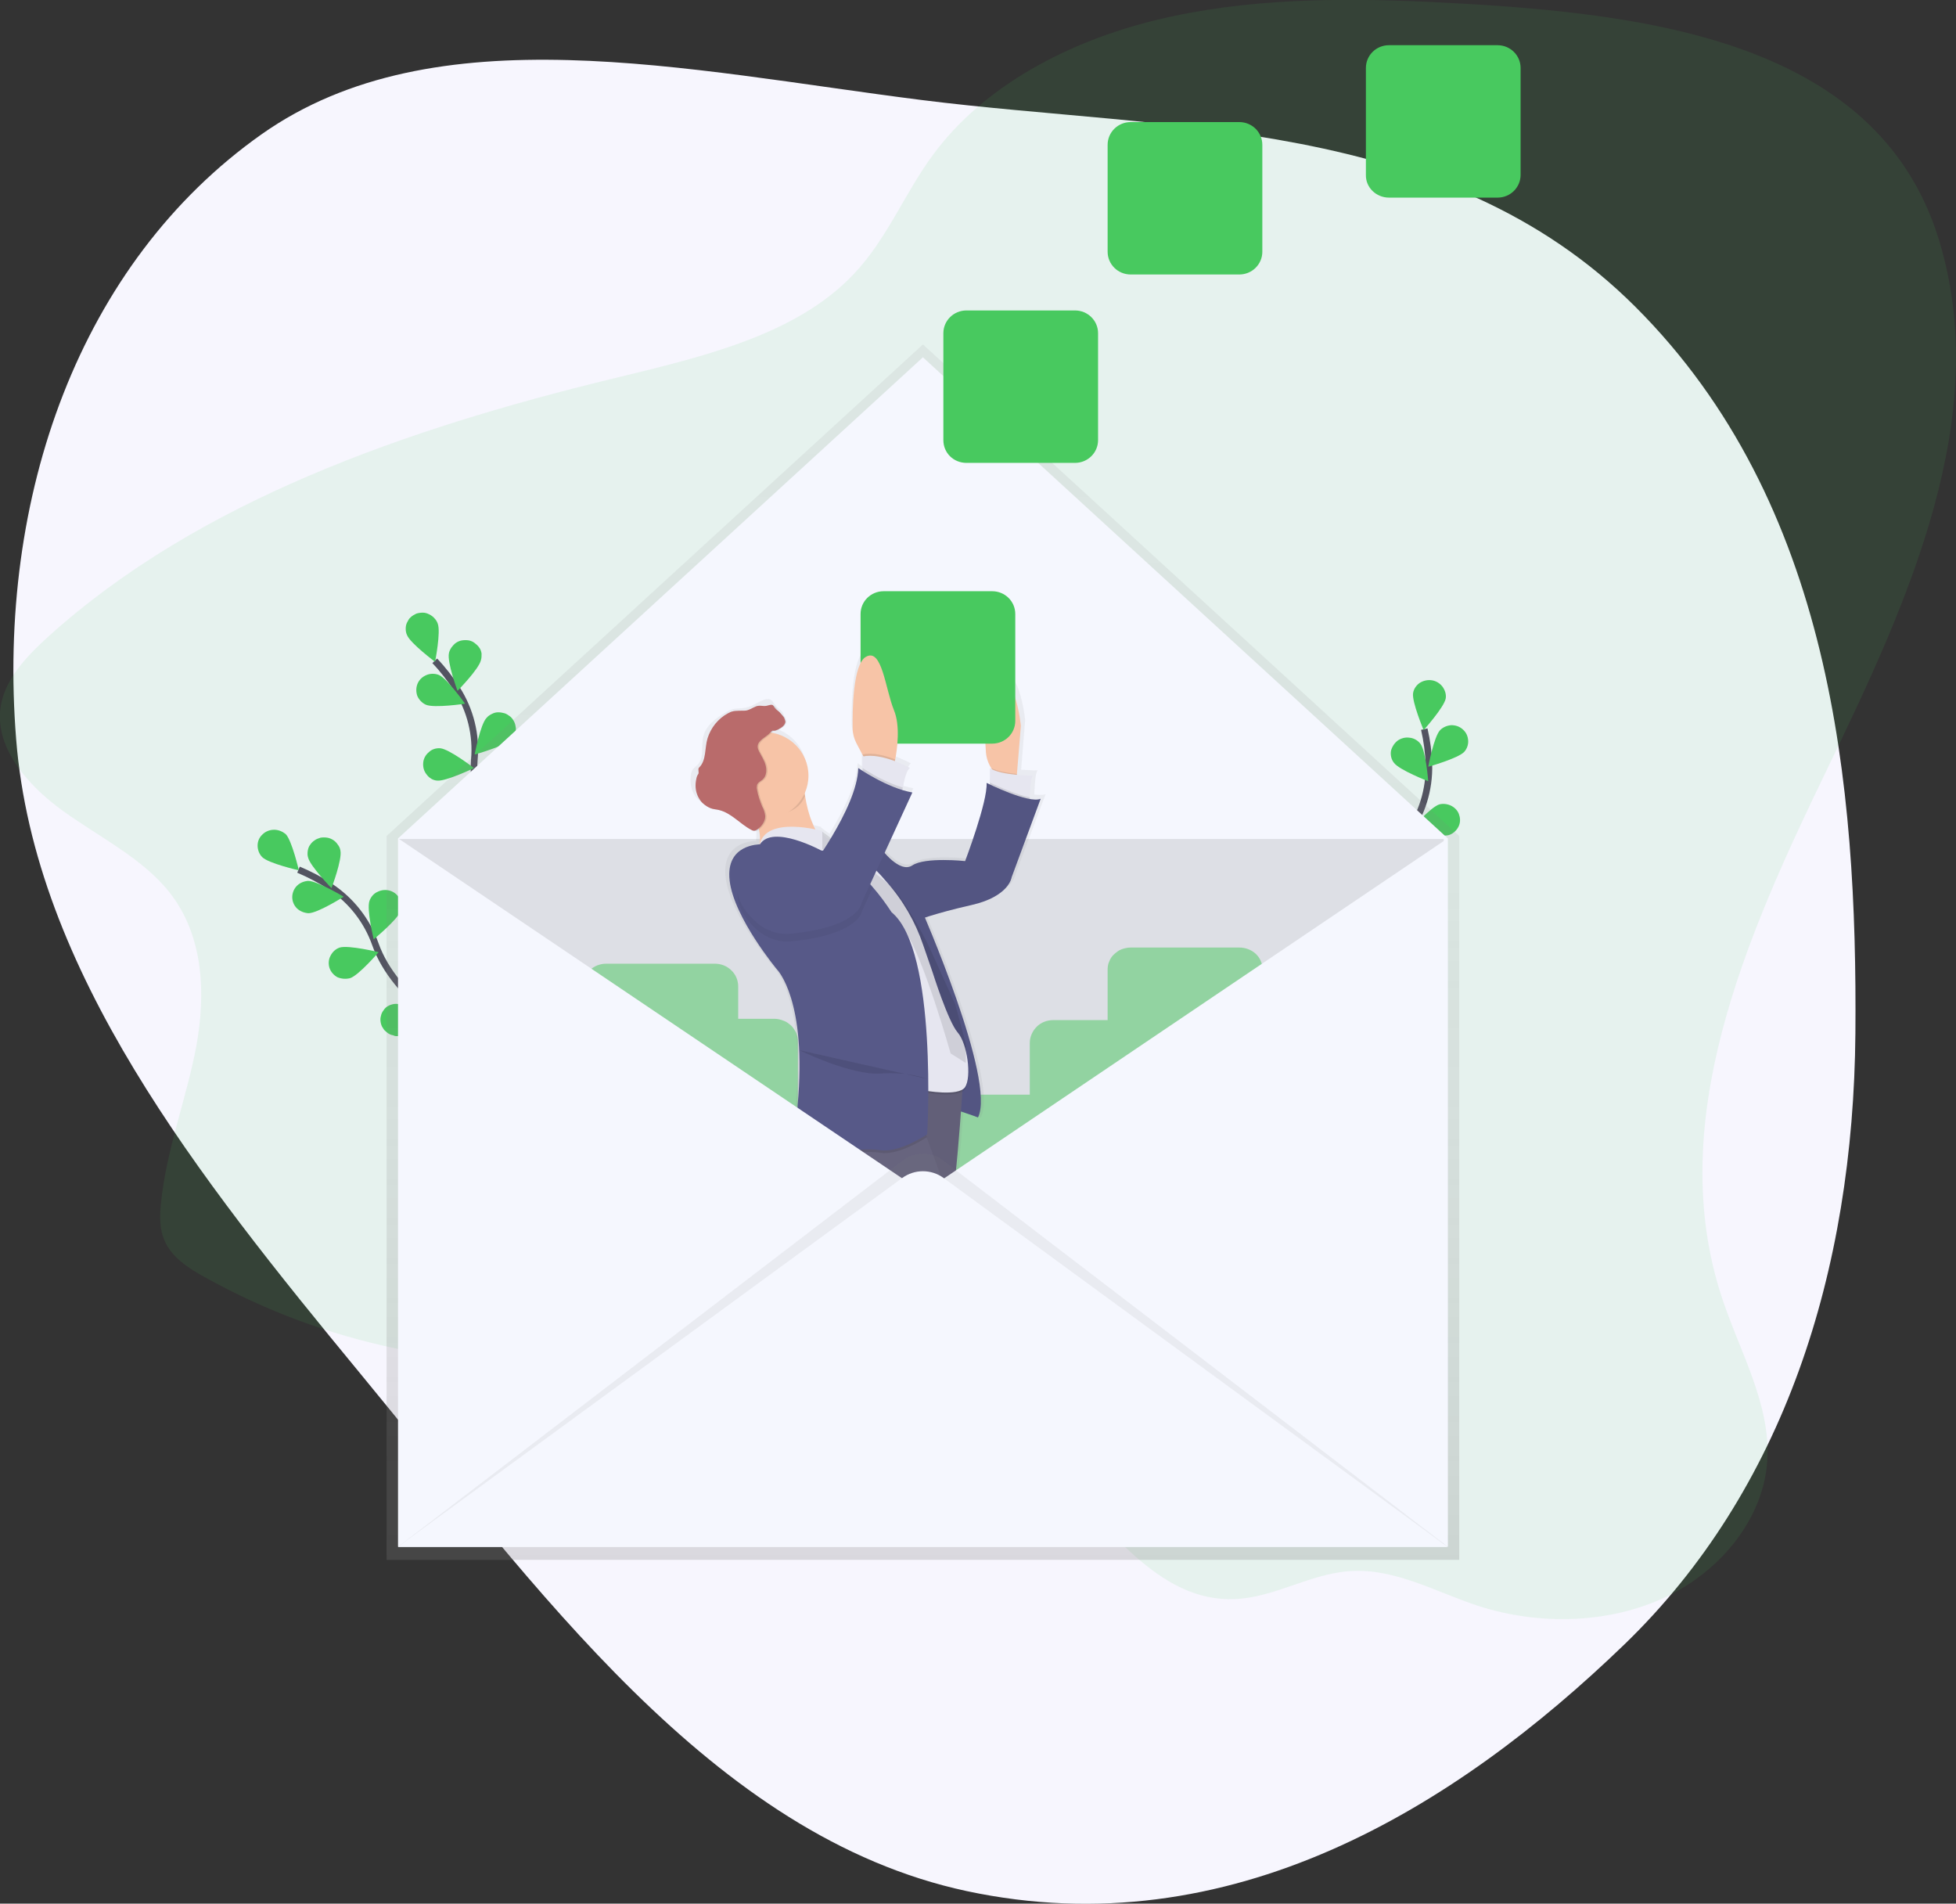 <?xml version="1.0" encoding="utf-8"?>
<!-- Generator: Adobe Illustrator 23.0.2, SVG Export Plug-In . SVG Version: 6.00 Build 0)  -->
<svg version="1.1" id="Слой_1" xmlns="http://www.w3.org/2000/svg" xmlns:xlink="http://www.w3.org/1999/xlink" x="0px" y="0px"
	 viewBox="0 0 593 577" style="enable-background:new 0 0 593 577;" xml:space="preserve">
<rect x="0" y="0" width="593" height="577" fill="#333333" stroke="none"/>
<style type="text/css">
	.st0{fill:#F7F6FE;}
	.st1{clip-path:url(#SVGID_2_);}
	.st2{opacity:0.1;fill:#48C95F;enable-background:new    ;}
	.st3{fill:none;stroke:#535461;stroke-width:2;stroke-miterlimit:10;}
	.st4{fill:#48C95F;}
	.st5{fill:url(#SVGID_3_);}
	.st6{fill:#F5F7FE;}
	.st7{opacity:0.1;enable-background:new    ;}
	.st8{opacity:0.5;fill:#48C95F;enable-background:new    ;}
	.st9{fill:url(#SVGID_4_);}
	.st10{fill:#575988;}
	.st11{opacity:5.000000e-02;enable-background:new    ;}
	.st12{fill:#67647E;}
	.st13{fill:#F7C4A7;}
	.st14{fill:#E6E6F0;}
	.st15{fill:#B96B6B;}
	.st16{fill:url(#SVGID_5_);}
</style>
<path class="st0" d="M562.5,313.2c-0.6,72.4-21.8,138.6-70,185.2c-51.5,49.7-119.7,91.8-199.4,74.8
	c-77.4-16.6-130.7-92.5-183.9-156.9C60.1,356.7,10.5,294.4,4.9,224.1C-1,150.5,24.1,79.7,79.3,40.7c52.6-37.1,128.8-19.4,200-10.4
	c75.3,9.5,158.7,5,216.5,62.7C555.3,152.4,563.1,237.8,562.5,313.2z"/>
<g>
	<defs>
		<rect id="SVGID_1_" x="0" width="593" height="490.8"/>
	</defs>
	<clipPath id="SVGID_2_">
		<use xlink:href="#SVGID_1_"  style="overflow:visible;"/>
	</clipPath>
	<g class="st1">
		<path class="st2" d="M433.8,0.6c-27.8-1.3-56.1-1.1-83,5.4c-26.9,6.5-52.4,20-67.7,40.6c-8.8,11.8-14,25.6-24.2,36.4
			c-17.7,18.8-46.6,25.3-73.3,31.8C123.1,130,60.1,151.9,14.7,192.9c-6.5,5.9-12.9,12.6-14.4,20.7c-2.3,12.5,7.7,24.2,18.8,32.2
			c11.1,8,24.2,14.4,32.3,24.7c10.4,13.2,11,30.7,8.1,46.7c-3,15.9-9.1,31.4-10.7,47.5c-0.4,4-0.5,8.1,1.3,11.8
			c2.3,4.9,7.5,8.2,12.5,10.9c17.9,9.9,37.2,17.1,57.3,21.3c34.6,7.3,70.7,5.9,106.1,8.9c35.4,3,72.3,11.4,97.3,33.9
			c15.3,13.8,29.1,33.9,50.8,33.2c12.2-0.4,23-7.7,35.2-8.5c13.7-0.9,26.1,6.4,39,10.6c18.4,5.9,39.6,5.4,56.8-2.8
			c17.2-8.2,29.7-24.3,30.7-41.5c1-16.9-8.3-32.7-13.7-49c-17.7-53.3,7.2-109.5,31.9-160.5c24.7-51,50.2-106.9,33.8-160.4
			C568.7,10.4,494.8,3.6,433.8,0.6z"/>
		<path class="st3" d="M140.4,314.3c0,0-20.6-11.1-26.6-28.1c-2.5-7.1-7.3-13.3-13.7-17.5c-3-2-6.3-3.7-9.6-5.1"/>
		<path class="st4" d="M86.6,252.8c1.9,1.9,4,11,4,11s-9.2-2.1-11.1-4c-0.9-0.9-1.4-2.2-1.4-3.5c0-1.3,0.5-2.5,1.5-3.4
			c0.9-0.9,2.2-1.4,3.5-1.4C84.4,251.5,85.6,252,86.6,252.8z"/>
		<path class="st4" d="M103.2,257.8c0.6,2.7-2.7,11.4-2.7,11.4s-6.5-6.7-7.1-9.3c-0.2-0.6-0.2-1.3-0.1-2c0.1-0.6,0.3-1.3,0.7-1.8
			c0.4-0.6,0.8-1,1.4-1.4c0.5-0.4,1.2-0.6,1.8-0.8c0.7-0.1,1.3-0.1,2,0s1.3,0.4,1.8,0.7c0.6,0.4,1,0.8,1.4,1.4
			C102.8,256.5,103.1,257.1,103.2,257.8L103.2,257.8z"/>
		<path class="st4" d="M121.4,276.2c-0.9,2.6-8.1,8.5-8.1,8.5s-2.2-9-1.3-11.6c0.4-1.2,1.3-2.3,2.5-2.8c1.2-0.6,2.6-0.7,3.8-0.3
			c1.3,0.4,2.3,1.3,2.9,2.5C121.7,273.6,121.8,275,121.4,276.2L121.4,276.2z"/>
		<path class="st4" d="M131.9,293.2c-0.4,2.7-6.6,9.7-6.6,9.7s-3.7-8.5-3.3-11.2c0.2-1.3,1-2.4,2-3.1c1.1-0.7,2.4-1,3.7-0.9
			c1.3,0.2,2.4,0.9,3.2,1.9C131.7,290.7,132,291.9,131.9,293.2z"/>
		<path class="st4" d="M93.5,276.8c2.8,0,10.7-5,10.7-5s-8-4.8-10.8-4.8c-1.3,0.1-2.5,0.6-3.4,1.5c-0.9,0.9-1.4,2.2-1.4,3.4
			c0,1.3,0.5,2.5,1.4,3.4C90.9,276.2,92.2,276.7,93.5,276.8L93.5,276.8z"/>
		<path class="st4" d="M106.1,296.5c2.6-0.8,8.7-7.9,8.7-7.9s-9.1-2.2-11.8-1.4c-1.2,0.4-2.2,1.3-2.8,2.5c-0.6,1.1-0.7,2.5-0.3,3.7
			c0.4,1.2,1.3,2.2,2.4,2.8C103.5,296.7,104.8,296.8,106.1,296.5z"/>
		<path class="st4" d="M121,314c2.7-0.4,9.9-6.4,9.9-6.4s-8.6-3.7-11.4-3.3c-0.6,0.1-1.3,0.3-1.8,0.6c-0.6,0.3-1.1,0.8-1.4,1.3
			c-0.4,0.5-0.7,1.1-0.8,1.7c-0.2,0.6-0.2,1.3-0.1,1.9c0.1,0.6,0.3,1.3,0.7,1.8c0.3,0.6,0.8,1,1.3,1.4c0.5,0.4,1.1,0.7,1.8,0.8
			C119.7,314.1,120.3,314.1,121,314z"/>
		<path class="st3" d="M156.6,266.6c0,0-14.2-18.3-12.8-36.3c0.7-7.5-1.2-15.1-5.3-21.5c-2-3-4.2-5.9-6.7-8.5"/>
		<path class="st4" d="M132.7,189c1,2.5-0.8,11.6-0.8,11.6s-7.5-5.6-8.5-8.1c-0.3-0.6-0.4-1.3-0.4-1.9c0-0.7,0.1-1.3,0.4-1.9
			c0.3-0.6,0.6-1.2,1.1-1.6c0.5-0.5,1.1-0.8,1.7-1.1c0.6-0.2,1.3-0.3,2-0.3c0.7,0,1.3,0.2,1.9,0.5c0.6,0.3,1.2,0.7,1.6,1.2
			C132.1,187.8,132.5,188.4,132.7,189L132.7,189z"/>
		<path class="st4" d="M145.8,200.1c-0.6,2.7-7.1,9.3-7.1,9.3s-3.2-8.7-2.6-11.4c0.1-0.6,0.4-1.2,0.8-1.8c0.4-0.5,0.8-1,1.4-1.4
			c0.6-0.4,1.2-0.6,1.8-0.7c0.7-0.1,1.3-0.1,2,0c0.6,0.1,1.3,0.4,1.8,0.8c0.5,0.4,1,0.8,1.4,1.4c0.4,0.5,0.6,1.2,0.7,1.8
			C146,198.8,146,199.5,145.8,200.1L145.8,200.1z"/>
		<path class="st4" d="M154.8,224.2c-1.9,2-10.9,4.5-10.9,4.5s1.7-9.1,3.6-11.1c0.4-0.5,1-0.9,1.6-1.2c0.6-0.3,1.2-0.5,1.9-0.5
			c0.7,0,1.3,0.1,2,0.3c0.6,0.2,1.2,0.6,1.7,1s0.9,1,1.2,1.6c0.3,0.6,0.4,1.2,0.5,1.9c0,0.7-0.1,1.3-0.3,1.9
			C155.7,223.2,155.3,223.7,154.8,224.2L154.8,224.2z"/>
		<path class="st4" d="M157.4,244c-1.5,2.3-10,6.3-10,6.3s0.1-9.3,1.6-11.6c0.7-1,1.9-1.8,3.1-2c1.3-0.2,2.6,0,3.7,0.7
			c1.1,0.7,1.9,1.8,2.2,3C158.3,241.6,158.1,242.9,157.4,244L157.4,244z"/>
		<path class="st4" d="M129.1,213.6c2.5,1.1,11.9-0.3,11.9-0.3s-5.4-7.6-7.9-8.7c-1.2-0.5-2.6-0.5-3.8,0c-1.2,0.5-2.2,1.4-2.7,2.6
			c-0.5,1.2-0.5,2.5-0.1,3.7C127,212.1,128,213.1,129.1,213.6L129.1,213.6z"/>
		<path class="st4" d="M132.5,236.6c2.7,0.3,11.2-3.8,11.2-3.8s-7.4-5.7-10.2-6c-1.3-0.1-2.6,0.3-3.5,1.2c-1,0.8-1.6,2-1.7,3.2
			c-0.1,1.3,0.2,2.5,1,3.5C130.1,235.8,131.2,236.5,132.5,236.6z"/>
		<path class="st4" d="M138.9,258.6c2.7,0.7,11.7-1.9,11.7-1.9s-6.4-6.8-9-7.6c-0.6-0.2-1.3-0.3-2-0.2c-0.7,0.1-1.3,0.3-1.9,0.6
			c-0.6,0.3-1.1,0.7-1.5,1.3c-0.4,0.5-0.7,1.1-0.9,1.7c-0.2,0.6-0.2,1.3-0.1,1.9c0.1,0.6,0.3,1.3,0.6,1.8c0.3,0.6,0.8,1.1,1.3,1.5
			C137.6,258.2,138.2,258.4,138.9,258.6L138.9,258.6z"/>
		<path class="st3" d="M419.1,290.6c0,0-2.9-22.9,7.6-37.7c4.4-6.2,6.7-13.6,6.5-21.2c-0.1-3.6-0.6-7.2-1.4-10.7"/>
		<path class="st4" d="M438.3,211.7c-0.5,2.7-6.7,9.6-6.7,9.6s-3.6-8.6-3.2-11.2c0.2-1.3,1-2.4,2-3.1c1.1-0.7,2.4-1,3.7-0.8
			c1.3,0.2,2.4,0.9,3.2,1.9C438.1,209.2,438.5,210.5,438.3,211.7L438.3,211.7z"/>
		<path class="st4" d="M443.9,227.9c-1.9,2-10.9,4.5-10.9,4.5s1.7-9.1,3.6-11.1c0.9-0.9,2.1-1.4,3.4-1.5c1.3,0,2.5,0.4,3.5,1.3
			c1,0.9,1.5,2,1.6,3.3C445.2,225.6,444.8,226.9,443.9,227.9L443.9,227.9z"/>
		<path class="st4" d="M439.3,253.1c-2.6,0.8-11.7-1.5-11.7-1.5s6.1-7,8.8-7.8c1.2-0.3,2.6-0.1,3.7,0.5c1.1,0.6,2,1.6,2.3,2.8
			c0.4,1.2,0.3,2.5-0.3,3.6C441.5,251.8,440.5,252.7,439.3,253.1L439.3,253.1z"/>
		<path class="st4" d="M431.5,271.5c-2.5,1.2-11.9,0.4-11.9,0.4s4.8-8,7.3-9.2c0.6-0.3,1.2-0.5,1.9-0.5c0.7-0.1,1.3,0,1.9,0.2
			c0.6,0.2,1.2,0.5,1.7,0.9c0.5,0.4,0.9,0.9,1.2,1.5c0.3,0.6,0.5,1.2,0.5,1.8c0.1,0.6,0,1.3-0.2,1.9c-0.2,0.6-0.5,1.2-1,1.7
			C432.6,270.8,432,271.2,431.5,271.5L431.5,271.5z"/>
		<path class="st4" d="M422.6,231.2c1.6,2.2,10.4,5.6,10.4,5.6s-0.7-9.2-2.4-11.4c-0.8-1-2-1.7-3.3-1.8c-1.3-0.2-2.6,0.2-3.6,0.9
			c-1,0.8-1.7,1.9-2,3.1C421.5,228.9,421.8,230.2,422.6,231.2z"/>
		<path class="st4" d="M413.7,252.8c2.2,1.6,11.6,2.3,11.6,2.3s-3.5-8.6-5.7-10.2c-1.1-0.7-2.4-1-3.7-0.8c-1.3,0.2-2.4,0.9-3.2,1.9
			c-0.8,1-1.1,2.3-0.9,3.6C412,250.9,412.6,252,413.7,252.8L413.7,252.8z"/>
		<path class="st4" d="M407.9,274.9c1.9,1.9,11.1,4.2,11.1,4.2s-2-9.1-3.9-11c-0.5-0.5-1-0.9-1.6-1.2c-0.6-0.3-1.3-0.4-1.9-0.4
			c-0.7,0-1.3,0.1-2,0.3c-0.6,0.2-1.2,0.6-1.7,1.1c-0.5,0.5-0.9,1-1.1,1.6s-0.4,1.3-0.4,1.9c0,0.7,0.1,1.3,0.4,1.9
			C407.1,273.9,407.4,274.4,407.9,274.9L407.9,274.9z"/>
		
			<linearGradient id="SVGID_3_" gradientUnits="userSpaceOnUse" x1="279.798" y1="105.236" x2="279.798" y2="473.609" gradientTransform="matrix(1 0 0 -1 0 578)">
			<stop  offset="0" style="stop-color:#808080;stop-opacity:0.25"/>
			<stop  offset="0.54" style="stop-color:#808080;stop-opacity:0.12"/>
			<stop  offset="1" style="stop-color:#808080;stop-opacity:0.1"/>
		</linearGradient>
		<path class="st5" d="M279.8,104.4l-162.6,149v219.4h325.2V253.4L279.8,104.4z"/>
		<path class="st6" d="M438.9,468.8H120.7V254.1l159.1-145.8l159.1,145.8V468.8z"/>
		<path class="st7" d="M437.7,254.3H120.9v214.2h316.8V254.3z"/>
		<path class="st4" d="M342.8,83.2h32.9c3.9,0,7-3.1,7-6.9V43.9c0-3.8-3.1-6.9-7-6.9h-32.9c-3.9,0-7,3.1-7,6.9v32.4
			C335.8,80.1,338.9,83.2,342.8,83.2z"/>
		<path class="st4" d="M293,140.3h32.9c3.9,0,7-3.1,7-6.9v-32.4c0-3.8-3.1-6.9-7-6.9H293c-3.9,0-7,3.1-7,6.9v32.4
			C286,137.3,289.1,140.3,293,140.3z"/>
		<path class="st4" d="M421.1,59.9H454c3.9,0,7-3.1,7-6.9V20.6c0-3.8-3.1-6.9-7-6.9h-32.9c-3.9,0-7,3.1-7,6.9V53
			C414,56.8,417.2,59.9,421.1,59.9z"/>
		<path class="st8" d="M234.8,308.8h-11V299c0-1.8-0.7-3.6-2.1-4.9c-1.3-1.3-3.1-2-5-2h-32.9c-1.9,0-3.7,0.7-5,2
			c-1.3,1.3-2.1,3.1-2.1,4.9v32.4c0,1.8,0.7,3.6,2.1,4.9c1.3,1.3,3.1,2,5,2h11v9.8c0,1.8,0.7,3.6,2.1,4.9c1.3,1.3,3.1,2,5,2h32.9
			c1.9,0,3.7-0.7,5-2c1.3-1.3,2.1-3.1,2.1-4.9v-32.4c0-0.9-0.2-1.8-0.5-2.6c-0.4-0.8-0.9-1.6-1.5-2.2c-0.7-0.6-1.4-1.2-2.3-1.5
			C236.6,309,235.7,308.8,234.8,308.8z"/>
		<path class="st8" d="M375.7,287.2h-32.9c-0.9,0-1.8,0.2-2.7,0.5c-0.9,0.3-1.6,0.9-2.3,1.5c-0.7,0.6-1.2,1.4-1.5,2.2
			c-0.4,0.8-0.5,1.7-0.5,2.6v15.2h-16.5c-1.9,0-3.7,0.7-5,2c-1.3,1.3-2.1,3.1-2.1,4.9v15.7h-15.5c-1.9,0-3.7,0.7-5,2
			c-1.3,1.3-2.1,3.1-2.1,4.9v32.4c0,1.8,0.7,3.6,2.1,4.9c1.3,1.3,3.1,2,5,2h32.9c1.9,0,3.7-0.7,5-2c1.3-1.3,2.1-3.1,2.1-4.9v-15.7
			h15.5c1.9,0,3.7-0.7,5-2c1.3-1.3,2.1-3.1,2.1-4.9v-15.2h16.5c1.9,0,3.6-0.7,5-2c1.3-1.3,2-3.1,2-4.9v-32.4c0-1.8-0.7-3.6-2.1-4.9
			C379.4,287.9,377.6,287.2,375.7,287.2z"/>
		
			<linearGradient id="SVGID_4_" gradientUnits="userSpaceOnUse" x1="263.178" y1="-225164.328" x2="263.178" y2="-99000.047" gradientTransform="matrix(1 0 0 -1 0 578)">
			<stop  offset="0" style="stop-color:#808080;stop-opacity:0.25"/>
			<stop  offset="0.54" style="stop-color:#808080;stop-opacity:0.12"/>
			<stop  offset="1" style="stop-color:#808080;stop-opacity:0.1"/>
		</linearGradient>
		<path class="st9" d="M210.1,240.1c0.4,0.9,0.9,1.6,1.6,2.3c0.7,0.6,1.5,1.1,2.4,1.4c0.8,0.3,1.6,0.3,2.4,0.5
			c3.9,0.9,6.6,4.2,10.1,6.1c0.3,0.2,0.6,0.3,0.9,0.3h0.1c0.1,0,0.1,0,0.2,0c0.4,0,0.7-0.2,1-0.4l0.2-0.1c0.4,1.5,0.4,3.1,0.2,4.7
			c-1.4,0-10.5,0.5-9.2,11.1c1.3,11.4,14.8,27.4,14.8,27.4s9.4,9.5,6.4,41.8l-0.3,15.7c0,0,3.6-0.5,8.2-1.1c0.1,0.2,0.2,0.4,0.3,0.6
			c1.3,2.3,3,4.3,5,6l7.7,18c0,0,0.7,1.2,1.6,3c0.1,3.8-2.3,7.1-2.3,7.1c-14.8,4.2-20.9,19.6-20.9,19.6s-8.4,4.9-10.2,10.4
			c-3.6,2.8-3.3,10.5-3.3,10.5s12.5,6.5,21.6,10.1c1.1,0.4,2.2,0.7,3.3,0.9l-2,4.1c-2.1,0.7-2.3,11-2.3,11s22.2,15.7,29,16.7
			c6.7,1,12.5-3.6,5.4-6.9c-5.7-2.6-12-12.7-14.3-16.5c2.8-3.8,11.7-16.1,12.3-21.1c0.7-5.9,9.1-10.8,9.1-10.8
			c12.1-12.7,4-27.8,3-35.6c0-0.2,0-0.3-0.1-0.5c-0.7-3.4-1.7-6.8-2.9-10c1.3-8.2,2.4-21.1,3-29.5c2.7,0.8,5.3,1.8,5.3,1.8
			c4.9-9.8-11.8-50.2-16.6-61.4c2.8-0.9,7.6-2.3,14.6-3.9c11.8-2.6,12.5-8.5,12.5-8.5l9.1-24.2c-0.8,0.3-2,0.3-3.4,0.1
			c0-0.2,0-0.4,0-0.7c0.1-2.3,0.3-6,1-6.6c0,0-2.2,0-5-0.2v-0.3l1.2-14.8c0,0-1.7-16.3-7.4-14c-4.6,1.8-4,16.5-3.6,22.2
			c0.1,1.5,0.5,2.9,1.3,4.2l0.4,0.7l0.3,0.5c-0.3-0.1-0.5-0.3-0.7-0.4v5.1c-0.6-0.3-1-0.5-1-0.5c0.3,5.6-6.7,24.2-6.7,24.2
			s-12.5-1.3-16.5,1.3c-3,1.9-6.8-1.8-8.7-3.9l8.7-18.7c-1-0.2-2.1-0.4-3.1-0.7c0-0.2,0.1-0.5,0.1-0.7c0.4-2.3,1.2-5.6,2.3-6.1
			c-1.5-0.8-3.1-1.5-4.8-2.2c0-0.2,0.1-0.4,0.1-0.6c0.6-3.3,1.6-10.3-0.4-15.2c-2.7-6.5-3.7-19.2-8.8-16.3c-4,2.3-4.2,16.4-4.1,22.1
			c0,1.5,0.4,3.1,1.2,4.4l1.9,3.6l0.3,0.5l-0.3,0v4.5c-0.9-0.5-1.3-0.9-1.3-0.9c-0.2,6.3-4.4,14.6-8.5,21.4l-2.1-1.5l-0.5-0.4
			c0-0.1,0-0.1,0-0.2c0,0-0.9-0.2-2.2-0.5c-1.7-3.2-2.6-7-3.2-10.2c-0.1-0.3-0.1-0.7-0.2-1c0.8-1.7,1.2-3.5,1.2-5.4
			c0-3.2-1.2-6.3-3.3-8.7c-2.1-2.4-5-4-8.2-4.5c0.4-0.4,0.6-0.6,0.7-0.6h0.1c0.2,0,0.5,0.1,1.5-0.4c1-0.5,2.3-1.3,2.3-2.4
			c0-0.8-0.7-1.5-1.4-2c-1.7-1.2-1.8-3.1-3.4-3c-0.3,0-0.6,0-0.9,0.1c-1.5,0.5-2.8,1.4-4.2,2c-1,0.4-2.1,0.6-3.2,0.7
			c-0.7,0-1.4,0.1-2.1,0.2c-0.5,0.1-1.1,0.3-1.6,0.6c-3,1.6-6.6,4.1-7.5,7.4c-0.9,3,0.4,7-2,9.1c-0.4,0.3-0.8,0.7-1.2,1.1
			c-0.3,0.4-0.5,1-0.6,1.5C209.2,236.5,209.3,238.4,210.1,240.1z M271.6,397.1c0.1,1.6-0.2,2.7-1.1,3c-5.1,2-10.8,19.9-10.8,19.9
			l-3.8,7.8c-3-2.3-5.9-4.7-8.7-7.2l0.4-2.8c0,0,10.8-7.8,11.5-10.1C259.6,405.8,268.3,399.5,271.6,397.1z"/>
		<path class="st10" d="M279.2,275.3c0,0,22.9,52.1,17.3,63.4c0,0-9.2-3.5-10.5-2.9c-1.3,0.6-14.4-67.3-14.4-67.3L279.2,275.3z"/>
		<path class="st11" d="M279.2,275.3c0,0,22.9,52.1,17.3,63.4c0,0-9.2-3.5-10.5-2.9c-1.3,0.6-14.4-67.3-14.4-67.3L279.2,275.3z"/>
		<path class="st10" d="M266.7,441.3c0,0,7.9,14.5,14.7,17.7c6.9,3.2,1.3,7.7-5.2,6.8c-6.5-1-28.1-16.4-28.1-16.4s0.1-10.1,2.2-10.8
			C252.3,437.8,266.7,441.3,266.7,441.3z"/>
		<path class="st10" d="M246.1,417.9c0,0,11.1,10.9,16,11.9c4.9,1-4.3,7.4-13.1,3.9c-8.8-3.5-20.9-10-20.9-10s-0.3-10.3,5.2-11.3
			C238.9,411.4,246.1,417.9,246.1,417.9z"/>
		<path class="st12" d="M291.9,328.4c0,0-2.3,39.3-5.2,44.7c-2.9,5.5-14.1,22.2-14.1,22.2s-12.8,9-13.4,11.3
			c-0.7,2.3-11.1,10-11.1,10l-0.7,4.5c0,0-17.3-1-16.4-6.8c1-5.8,10.1-11.3,10.1-11.3s5.9-15.1,20.3-19.3c0,0,4.6-6.4,0.7-11.6
			c0,0-9.8-24.1-15.4-27c-5.6-2.9,2.3-19.6,2.3-19.6L291.9,328.4z"/>
		<path class="st11" d="M291.9,328.4c0,0-2.3,39.3-5.2,44.7c-2.9,5.5-14.1,22.2-14.1,22.2s-12.8,9-13.4,11.3
			c-0.7,2.3-11.1,10-11.1,10l-0.7,4.5c0,0-17.3-1-16.4-6.8c1-5.8,10.1-11.3,10.1-11.3s5.9-15.1,20.3-19.3c0,0,4.6-6.4,0.7-11.6
			c0,0-9.8-24.1-15.4-27c-5.6-2.9,2.3-19.6,2.3-19.6L291.9,328.4z"/>
		<path class="st12" d="M259.9,418.8l-10.5,21.6c1.6,5.5,17.3,3.5,17.3,3.5s12.1-16.1,12.8-21.9c0.7-5.8,8.8-10.6,8.8-10.6
			c11.8-12.5,3.9-27.4,3-35.1c0-0.1,0-0.3-0.1-0.5c-0.9-5.2-6.2-20.1-10.3-31.2c-2.8-7.5-5-13.3-5-13.3s-21.9,1-26.5,8.7
			c-2.1,3.5-1.2,7.2,0.5,10.2c1.3,2.2,2.9,4.2,4.8,6l7.4,17.7c0,0,13.1,23.5,8.2,25.4C265.4,401.1,259.9,418.8,259.9,418.8z"/>
		<path class="st13" d="M298.9,228c0.1,1.4,0.5,2.8,1.2,4.1l0.4,0.7l1.8,3.3h5.9l0.1-1.5l1.2-14.6c0,0-1.6-16.1-7.2-13.8
			C297.9,207.9,298.5,222.4,298.9,228z"/>
		<path class="st7" d="M300.5,232.8l1.8,3.3h5.9l0.1-1.5C305.7,234.3,302.4,233.8,300.5,232.8z"/>
		<path class="st14" d="M300.1,232.8v7.4l12.1,3.2c0,0,0-0.8,0-1.8c0.1-2.3,0.3-5.9,0.9-6.5C313.2,235.1,303.4,235.1,300.1,232.8z"
			/>
		<path class="st7" d="M300.1,237.2v3.1l12.1,3.2c0,0,0-0.8,0-1.8C308.2,240.9,302.4,238.3,300.1,237.2z"/>
		<path class="st13" d="M229.5,249.4c2.4,6.8-0.7,9.8-0.7,9.8s29.4,1.9,22.2-3.2c-4.2-3-6.1-9.6-6.9-14.6c-0.3-2.1-0.6-4.2-0.6-6.3
			c0,0-23.5-0.3-18.6,6.1C226.8,243.7,228.4,246.4,229.5,249.4z"/>
		<path class="st7" d="M224.8,241.2c2.4,3.2,3.2,3.6,4,5.9c0.7,0.1,1.5,0.2,2.2,0.2c5.6,0,11.1-1.1,13-5.9c-0.3-2.1-0.6-4.2-0.6-6.3
			C243.5,235.1,220,234.7,224.8,241.2z"/>
		<path class="st13" d="M231.7,248.3c7.4,0,13.4-5.9,13.4-13.2c0-7.3-6-13.2-13.4-13.2c-7.4,0-13.4,5.9-13.4,13.2
			C218.3,242.4,224.3,248.3,231.7,248.3z"/>
		<path class="st10" d="M299.1,237.3c0,0,12.8,6.4,16.4,4.8l-8.8,23.8c0,0-0.7,5.8-12.1,8.4c-11.5,2.6-17,4.8-17,4.8l-21.3-24.8
			l10.8,2.9c0,0,5.6,7.7,9.5,5.1c3.9-2.6,16-1.3,16-1.3S299.5,242.8,299.1,237.3z"/>
		<path class="st11" d="M299.1,237.3c0,0,12.8,6.4,16.4,4.8l-8.8,23.8c0,0-0.7,5.8-12.1,8.4c-11.5,2.6-17,4.8-17,4.8l-21.3-24.8
			l10.8,2.9c0,0,5.6,7.7,9.5,5.1c3.9-2.6,16-1.3,16-1.3S299.5,242.8,299.1,237.3z"/>
		<path class="st7" d="M249.4,252.5c0,0-17.3-4.9-19.1,4.2c0,0,8-3.8,19.4,2.9c0.9,0.5,1.7,1,2.5,1.6c10.1,6.9,17.1,17.7,19.9,29.9
			l7.3,31.5l0.7,8.5c0,0,10.5,2,12.5-1c2-3,0.7-13.2-2.3-16.6c-2.9-3.4-7.5-17.9-7.5-17.9l-2.9-8.5c-2.4-7.1-6.2-13.7-11.2-19.3
			L268,267c-4.3-5.1-9.8-9.1-16-11.8C250.4,254.5,249.2,253.6,249.4,252.5z"/>
		<path class="st14" d="M249.4,251.9c0,0-17.3-4.9-19.1,4.2c0,0,8-3.8,19.4,2.9c0.9,0.5,1.7,1.1,2.5,1.6
			c10.1,6.9,17.1,17.7,19.9,29.9l7.3,31.5l0.7,8.5c0,0,10.5,2,12.5-1c2-3.1,0.7-13.2-2.3-16.6c-2.9-3.4-7.5-18-7.5-18l-2.9-8.4
			c-2.4-7.1-6.2-13.7-11.2-19.3l-0.7-0.8c-4.3-5.1-9.8-9.1-16-11.7C250.4,253.9,249.2,253,249.4,251.9z"/>
		<path class="st7" d="M292.9,316.7l-0.1,5.5l-4.6-2.9c0,0-8.2-29.2-13.9-37.2c-0.7-0.9-1-2.3-1.6-2.6l-23.4-22.2v-5.2
			c0,0,11.9,8.7,12.9,10.3c0.4,0.7,6.7,4.1,10.5,9.3c3.4,4.9,6.4,10,9,15.3l7.9,17.4L292.9,316.7z"/>
		<path class="st7" d="M236.2,221.1c1-0.5,2.2-1.3,2.2-2.4c-0.1-0.4-0.2-0.8-0.4-1.2s-0.6-0.6-0.9-0.8c-1.9-1.3-1.7-3.5-3.9-2.8
			c-1.4,0.5-2.7,1.4-4.1,1.9c-1,0.4-2,0.6-3.1,0.7c-0.7,0-1.3,0.1-2,0.2c-0.5,0.1-1,0.3-1.5,0.6c-3,1.6-5.2,4.4-6.2,7.6
			c-0.9,3-0.8,6.5-3.1,8.7c-0.4,0.3-0.8,0.7-1.1,1.1c-0.3,0.4-0.5,0.9-0.6,1.5c-0.4,1.8-0.3,3.7,0.5,5.3c0.4,0.8,0.9,1.6,1.6,2.2
			c0.7,0.6,1.5,1.1,2.3,1.4c0.8,0.3,1.6,0.3,2.4,0.5c3.8,0.9,6.4,4.2,9.8,6c0.3,0.2,0.6,0.3,0.9,0.3c0.4,0,0.7-0.2,1-0.4
			c1.3-0.9,2.4-2.4,2.4-4c-0.1-1-0.4-2-0.9-2.9c-0.7-1.7-1.3-3.4-1.6-5.2c-0.1-0.4-0.1-0.8,0-1.3c0.2-0.8,1.1-1.2,1.7-1.7
			c1.2-1.1,1.3-2.9,0.9-4.4c-0.4-1.5-1.3-2.8-2-4.2c-0.2-0.4-0.4-0.9-0.4-1.4c0-1.9,2.6-2.9,3.7-4.1
			C235.1,220.7,234.2,222.1,236.2,221.1z"/>
		<path class="st15" d="M235.9,221.1c1-0.5,2.2-1.3,2.2-2.4c-0.1-0.4-0.2-0.8-0.4-1.2c-0.2-0.3-1.4-1.8-1.8-2
			c-1.9-1.3-0.9-2.3-3-1.7c-1.4,0.5-2.3-0.2-3.7,0.3c-1,0.4-2.3,1.3-3.4,1.3c-0.7,0-3,0-3.6,0.2c-0.5,0.1-1,0.3-1.5,0.6
			c-3,1.6-5.2,4.4-6.2,7.6c-0.9,3-0.3,6.7-2.6,8.9c-0.4,0.4,0.1,1.5-0.2,1.9c-0.3,0.4-0.5,0.9-0.6,1.5c-0.4,1.8-0.3,3.6,0.5,5.3
			c0.4,0.8,0.9,1.6,1.6,2.2c0.7,0.6,1.5,1.1,2.3,1.4c0.8,0.3,1.6,0.3,2.4,0.5c3.8,0.9,6.4,4.2,9.8,6c0.3,0.2,0.6,0.3,0.9,0.3
			c0.4,0,0.7-0.2,1-0.4c1.3-0.9,2.4-2.4,2.4-4c-0.1-1-0.4-2-0.9-2.9c-0.7-1.7-1.3-3.4-1.6-5.2c-0.1-0.4-0.1-0.8,0-1.3
			c0.2-0.8,1.1-1.2,1.7-1.7c1.2-1.1,1.3-2.9,0.9-4.4c-0.4-1.5-1.3-2.8-2-4.2c-0.2-0.4-0.4-0.9-0.4-1.4c0-1.9,2.6-2.9,3.7-4.1
			C234.8,220.7,233.8,222.1,235.9,221.1z"/>
		<path class="st7" d="M249.9,350.2c6-0.7,13.6-1.4,16.9-0.8c5.3,0.9,12.8-3.8,14.2-4.7c-2.8-7.5-5-13.3-5-13.3s-21.9,1-26.5,8.7
			C247.3,343.5,248.2,347.2,249.9,350.2z"/>
		<path class="st10" d="M221.2,266.9c1.3,11.3,14.4,27,14.4,27s9.2,9.3,6.2,41.2l-0.3,15.4c0,0,19.3-2.9,25.2-1.9
			c5.9,1,14.4-4.8,14.4-4.8s3.3-55.7-10.8-67.3c-1.7-2.6-3.6-5.2-5.7-7.6c-3.8-4.5-8.9-9.6-13.7-10.8c-0.6-0.2-1.3-0.3-1.9-0.3
			c0,0-14.7-8-18.6-1.9C230.4,256,219.9,255.7,221.2,266.9z"/>
		<path class="st7" d="M281,327c0,0-5.2-2.2-14.1-1.6c-8.9,0.6-24.6-7.1-24.6-7.1"/>
		<path class="st11" d="M271.5,398.7c0,0-0.3,1,3.9,2.3c4.3,1.3,5.6,2.6,5.6,2.6"/>
		<path class="st4" d="M300.8,179.2h-32.9c-3.9,0-7,3.1-7,6.9v32.4c0,3.8,3.1,6.9,7,6.9h32.9c3.9,0,7-3.1,7-6.9v-32.4
			C307.8,182.3,304.7,179.2,300.8,179.2z"/>
		<path class="st13" d="M258.5,220.8c0,1.5,0.4,3,1.1,4.4l1.9,3.6l1.3,2.5l8.2,0.6c0,0,0.2-0.7,0.4-1.7c0.6-3.2,1.6-10.2-0.4-15
			c-2.6-6.4-3.6-19-8.5-16.1C258.6,201.3,258.4,215.2,258.5,220.8z"/>
		<path class="st7" d="M261.5,228.7L261.5,228.7l1.3,2.6l8.2,0.6c0,0,0.2-0.7,0.4-1.7C268.4,229,264.6,228,261.5,228.7z"/>
		<path class="st14" d="M261.5,229.3v5.8l11.8,6.1c0,0,0.1-1.1,0.4-2.4c0.4-2.3,1.2-5.6,2.2-6C275.9,232.8,267.4,228,261.5,229.3z"
			/>
		<path class="st11" d="M229.6,281.9c1.4,1.2,3.1,2.2,4.9,2.8c1.8,0.6,3.7,0.8,5.6,0.6c20.7-2.1,21.3-9.3,21.3-9.3l3.2-6.9
			c-3.8-4.5-8.9-9.6-13.7-10.8c-3.4,5.4-6.5,9.4-6.5,9.4s-15.4-11.6-20-0.6C221.9,273.3,225.8,278.6,229.6,281.9z"/>
		<path class="st7" d="M261.5,232.8v2.2l11.8,6.1c0,0,0.1-1.1,0.4-2.4C268.6,237.2,263.6,234.2,261.5,232.8z"/>
		<path class="st10" d="M260.2,232.8c0,0,8.8,6.1,16.4,7.4l-15.4,33.5c0,0-0.6,7.2-21.3,9.3c-1.9,0.2-3.8,0-5.6-0.6
			c-1.8-0.6-3.5-1.5-4.9-2.8c-3.8-3.3-7.8-8.6-5.1-14.9c4.6-10.9,20,0.6,20,0.6S259.9,245.1,260.2,232.8z"/>
		<path class="st6" d="M120.7,254.1l159.1,107.3L120.7,468.8V254.1z"/>
		<path class="st6" d="M438.9,254.1L279.8,361.5l159.1,107.3V254.1z"/>
		
			<linearGradient id="SVGID_5_" gradientUnits="userSpaceOnUse" x1="279.798" y1="-98994.469" x2="279.798" y2="-74673.289" gradientTransform="matrix(1 0 0 -1 0 578)">
			<stop  offset="0" style="stop-color:#808080;stop-opacity:0.25"/>
			<stop  offset="0.54" style="stop-color:#808080;stop-opacity:0.12"/>
			<stop  offset="1" style="stop-color:#808080;stop-opacity:0.1"/>
		</linearGradient>
		<path class="st16" d="M120.7,468.8l152.9-117c1.8-1.4,4-2.1,6.2-2.1c2.3,0,4.5,0.7,6.2,2.1l152.9,117H120.7z"/>
		<path class="st6" d="M120.7,468.8L273.6,357c1.8-1.3,4-2,6.2-2c2.2,0,4.4,0.7,6.2,2l152.9,111.9H120.7z"/>
	</g>
</g>
</svg>
